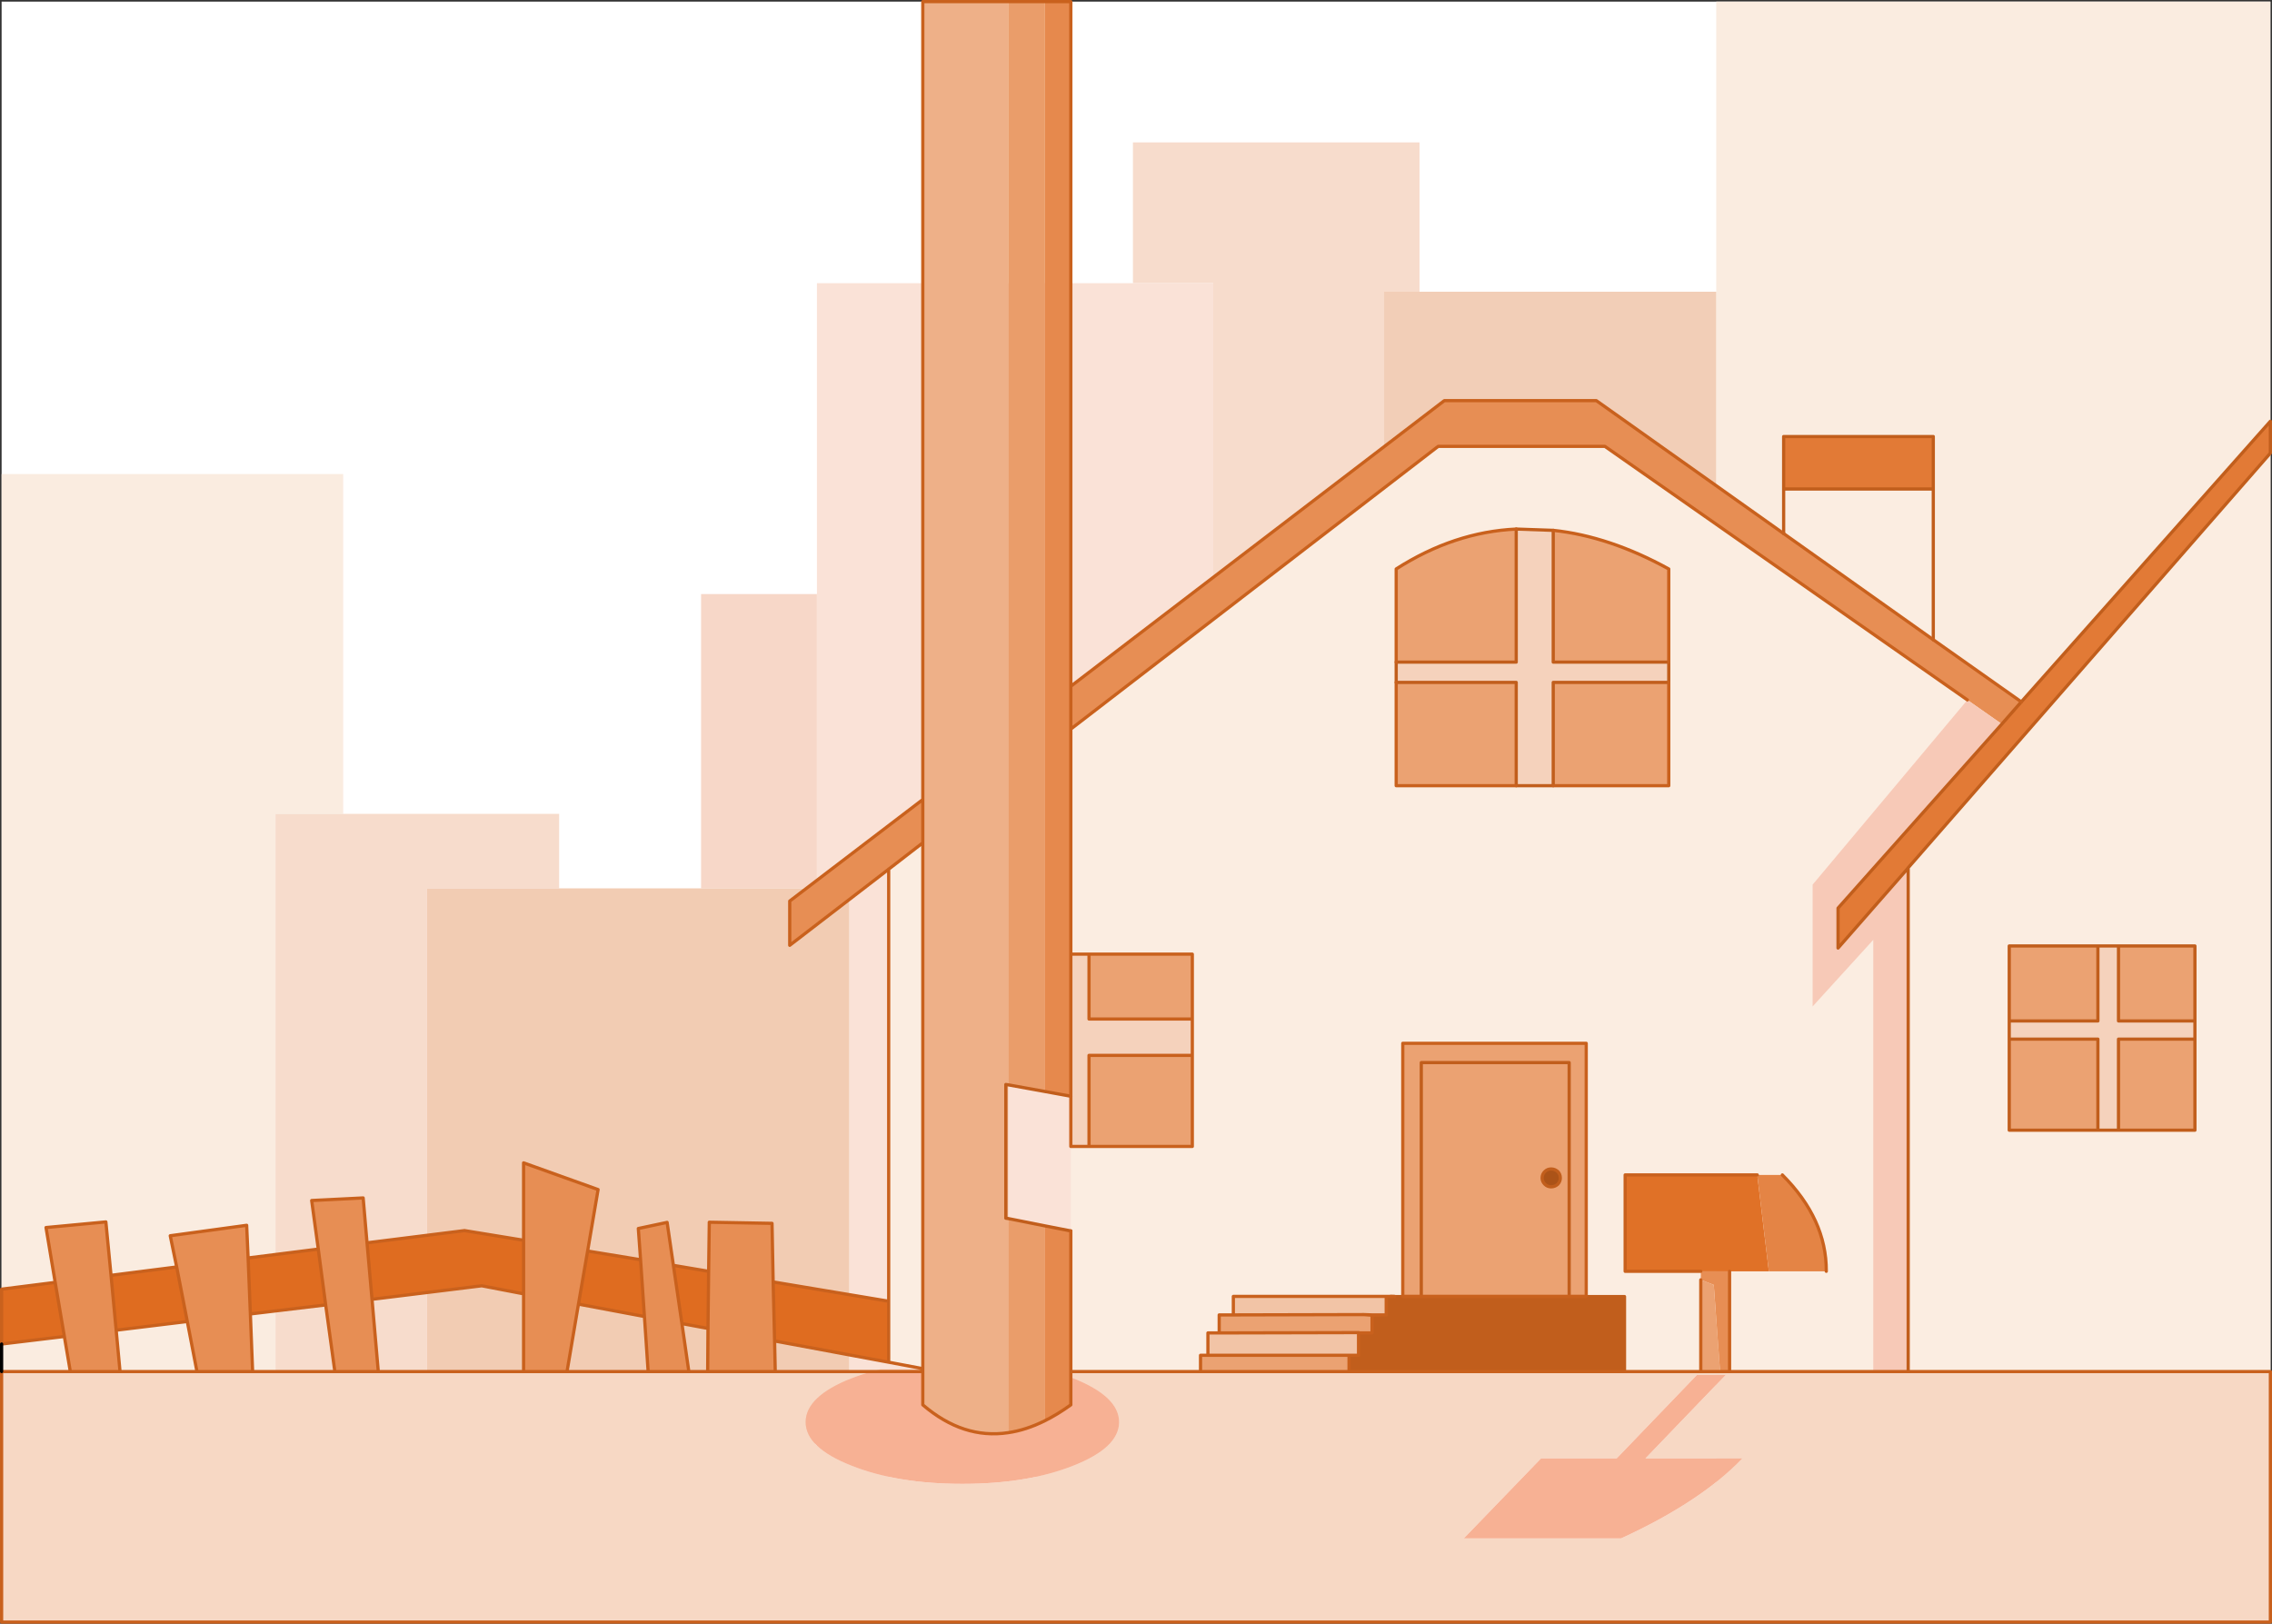 <?xml version="1.0" encoding="UTF-8" standalone="no"?>
<svg xmlns:ffdec="https://www.free-decompiler.com/flash" xmlns:xlink="http://www.w3.org/1999/xlink" ffdec:objectType="shape" height="504.55px" width="706.0px" xmlns="http://www.w3.org/2000/svg">
  <rect width="100%" height="100%" fill="#333333" stroke="none"/>
  <g transform="matrix(1.0, 0.0, 0.0, 1.0, 2.5, 1.5)">
    <path d="M703.0 502.55 L-2.0 502.55 -2.0 -1.0 703.0 -1.0 703.0 502.55" fill="#ffffff" fill-rule="evenodd" stroke="none"/>
    <path d="M530.8 89.15 L530.8 -1.0 703.0 -1.0 703.0 502.55 530.8 502.55 530.8 235.9 530.8 89.15 M83.1 438.1 L-2.0 438.1 -2.0 145.8 104.15 145.8 104.15 251.4 83.1 251.4 83.1 438.1" fill="#faece0" fill-rule="evenodd" stroke="none"/>
    <path d="M427.6 212.7 L374.5 212.7 374.5 86.5 349.55 86.5 349.55 42.75 438.6 42.75 438.6 89.15 427.6 89.15 427.6 212.7 M171.25 447.1 L171.25 452.25 83.1 452.25 83.1 438.1 83.1 251.4 104.15 251.4 171.25 251.4 171.25 274.55 130.2 274.55 130.2 447.1 171.25 447.1" fill="#f7dccc" fill-rule="evenodd" stroke="none"/>
    <path d="M530.8 235.9 L427.6 235.9 427.6 212.7 427.6 89.15 438.6 89.15 530.8 89.15 530.8 235.9" fill="#f2ceb7" fill-rule="evenodd" stroke="none"/>
    <path d="M374.5 212.7 L374.5 457.45 251.35 457.45 251.35 447.1 261.4 447.1 261.4 274.55 251.35 274.55 251.35 183.1 251.35 86.5 349.55 86.5 374.5 86.5 374.5 212.7" fill="#fae2d7" fill-rule="evenodd" stroke="none"/>
    <path d="M215.35 274.55 L215.35 183.1 251.35 183.1 251.35 274.55 215.35 274.55" fill="#f7d7c8" fill-rule="evenodd" stroke="none"/>
    <path d="M251.35 447.1 L171.25 447.1 130.2 447.1 130.2 274.55 171.25 274.55 215.35 274.55 251.35 274.55 261.4 274.55 261.4 447.1 251.35 447.1" fill="#f2ccb3" fill-rule="evenodd" stroke="none"/>
    <path d="M625.6 216.6 L703.0 129.4 703.0 139.3 590.45 268.15 590.15 268.55 568.65 293.1 568.65 280.7 619.55 223.5 625.6 216.6 M551.75 150.45 L551.75 134.15 598.25 134.15 598.25 150.45 551.75 150.45" fill="#e27a36" fill-rule="evenodd" stroke="none"/>
    <path d="M703.0 139.3 L703.0 424.7 590.45 424.7 590.45 268.55 590.45 268.15 703.0 139.3 M273.65 402.85 L273.65 268.6 273.7 268.55 284.25 260.4 284.25 423.8 273.65 421.8 273.65 402.85 M551.75 164.3 L551.75 150.45 598.25 150.45 598.25 197.3 551.75 164.3 M679.55 315.75 L679.55 292.45 655.8 292.45 649.4 292.45 621.85 292.45 621.85 315.75 621.85 321.4 621.85 349.7 649.4 349.7 655.8 349.7 679.55 349.7 679.55 321.4 679.55 315.75 M480.15 163.3 L468.65 162.9 Q449.35 163.8 431.35 175.3 L431.35 204.25 431.35 210.55 431.35 242.65 468.65 242.65 480.15 242.65 516.05 242.65 516.05 210.55 516.05 204.25 516.05 175.3 Q497.6 165.15 480.15 163.3 M330.25 225.05 L444.4 137.2 496.2 137.2 608.85 216.0 560.75 273.4 560.75 311.25 579.6 290.55 579.6 424.7 534.95 424.7 534.95 393.55 547.15 393.55 565.0 393.55 Q565.1 377.35 551.35 363.6 L543.55 363.6 502.5 363.6 502.5 393.55 526.0 393.55 526.0 396.2 526.0 424.7 502.3 424.7 502.3 401.4 485.1 401.4 485.1 401.35 485.1 401.4 439.15 401.4 430.85 401.4 430.85 401.35 429.65 401.35 428.25 401.35 380.75 401.35 380.75 407.1 376.35 407.1 376.35 412.7 372.85 412.7 372.85 419.65 370.55 419.65 370.55 424.7 330.25 424.7 330.25 381.0 330.25 354.75 335.9 354.75 368.0 354.75 368.0 326.45 368.0 315.15 368.0 295.0 335.9 295.0 330.25 295.0 330.25 225.05 M439.15 401.35 L439.15 401.4 439.15 401.35 485.1 401.35 490.4 401.35 490.4 322.7 433.4 322.7 433.4 401.35 439.15 401.35" fill="#fbede1" fill-rule="evenodd" stroke="none"/>
    <path d="M655.8 292.45 L679.55 292.45 679.55 315.75 655.8 315.75 655.8 292.45 M679.55 321.4 L679.55 349.7 655.8 349.7 655.8 321.4 679.55 321.4 M649.4 349.7 L621.85 349.7 621.85 321.4 649.4 321.4 649.4 349.7 M621.85 315.75 L621.85 292.45 649.4 292.45 649.4 315.75 621.85 315.75 M480.15 163.3 Q497.6 165.15 516.05 175.3 L516.05 204.25 480.15 204.25 480.15 163.3 M516.05 210.55 L516.05 242.65 480.15 242.65 480.15 210.55 516.05 210.55 M468.65 242.65 L431.35 242.65 431.35 210.55 468.65 210.55 468.65 242.65 M431.35 204.25 L431.35 175.3 Q449.35 163.8 468.65 162.9 L468.65 204.25 431.35 204.25 M335.9 295.0 L368.0 295.0 368.0 315.15 335.9 315.15 335.9 295.0 M368.0 326.45 L368.0 354.75 335.9 354.75 335.9 326.45 368.0 326.45 M370.55 424.7 L370.55 419.65 372.85 419.65 416.7 419.65 416.7 424.7 370.55 424.7 M376.35 412.7 L376.35 407.1 380.75 407.1 421.3 407.0 423.85 407.2 423.85 412.7 419.65 412.7 419.75 412.6 376.35 412.7 M439.15 401.35 L433.4 401.35 433.4 322.7 490.4 322.7 490.4 401.35 485.1 401.35 485.1 328.7 439.15 328.7 439.15 401.35 439.15 328.7 485.1 328.7 485.1 401.35 439.15 401.35 M526.0 424.7 L526.0 396.2 530.0 397.75 530.05 398.0 532.0 424.7 526.0 424.7 M482.35 364.55 Q482.35 363.35 481.55 362.55 480.65 361.75 479.5 361.75 478.35 361.75 477.55 362.55 476.7 363.35 476.7 364.55 476.7 365.65 477.55 366.5 478.35 367.3 479.5 367.3 480.65 367.3 481.55 366.5 482.35 365.65 482.35 364.55" fill="#eba272" fill-rule="evenodd" stroke="none"/>
    <path d="M679.55 315.75 L679.55 321.4 655.8 321.4 655.8 349.7 649.4 349.7 649.4 321.4 621.85 321.4 621.85 315.75 649.4 315.75 649.4 292.45 655.8 292.45 655.8 315.75 679.55 315.75 M468.65 162.9 L480.15 163.3 480.15 204.25 516.05 204.25 516.05 210.55 480.15 210.55 480.15 242.65 468.65 242.65 468.65 210.55 431.35 210.55 431.35 204.25 468.65 204.25 468.65 162.9 M330.25 295.0 L335.9 295.0 335.9 315.15 368.0 315.15 368.0 326.45 335.9 326.45 335.9 354.75 330.25 354.75 330.25 339.15 330.25 295.0" fill="#f5d2bc" fill-rule="evenodd" stroke="none"/>
    <path d="M703.0 424.7 L703.0 502.55 -2.0 502.55 -2.0 424.7 19.35 424.7 34.8 424.7 58.7 424.7 76.0 424.7 101.55 424.7 115.05 424.7 160.2 424.7 173.7 424.7 198.9 424.7 211.55 424.7 217.4 424.7 238.4 424.7 268.4 424.7 Q265.15 425.6 262.1 426.8 247.85 432.45 247.85 440.4 247.85 448.35 262.1 453.95 276.35 459.6 296.55 459.6 316.75 459.6 331.0 453.95 345.25 448.35 345.25 440.4 345.25 432.45 331.0 426.8 L330.25 426.5 330.25 424.7 370.55 424.7 416.7 424.7 502.3 424.7 526.0 424.7 532.0 424.7 534.95 424.7 579.6 424.7 590.45 424.7 703.0 424.7 M499.85 451.7 L476.35 451.7 452.35 476.55 501.25 476.55 Q526.05 465.15 538.9 451.7 L508.8 451.7 533.75 425.75 524.8 425.75 499.85 451.7 M423.85 407.2 L423.85 407.1 427.15 407.1 423.85 407.2" fill="#f7d8c4" fill-rule="evenodd" stroke="none"/>
    <path d="M14.65 397.0 L11.8 379.95 30.4 378.2 32.0 394.8 33.6 411.85 34.8 424.7 19.35 424.7 17.5 413.8 14.65 397.0 M52.4 392.2 L50.4 382.5 74.15 379.25 74.6 389.4 75.3 406.8 76.0 424.7 58.7 424.7 55.7 409.15 52.4 392.2 M96.4 386.65 L94.35 371.55 110.35 370.75 111.55 384.7 113.1 402.25 115.05 424.7 101.55 424.7 98.7 404.0 96.4 386.65 M160.2 383.9 L160.2 359.85 183.35 368.15 180.1 387.25 177.25 403.75 173.7 424.7 160.2 424.7 160.2 400.55 160.2 383.9 M196.55 389.95 L195.85 380.25 204.8 378.35 206.75 391.7 209.4 409.8 211.55 424.7 198.9 424.7 197.75 407.6 196.55 389.95 M217.7 393.55 L217.9 378.3 237.4 378.65 237.75 396.85 238.2 415.2 238.4 424.7 217.4 424.7 217.5 411.3 217.7 393.55 M273.65 268.6 L242.9 292.25 242.9 278.5 284.25 246.95 284.25 260.4 273.7 268.55 273.65 268.55 273.65 268.6 M330.25 211.75 L446.3 123.0 493.55 123.0 551.75 164.3 598.25 197.3 625.6 216.6 619.55 223.5 608.85 216.0 496.2 137.2 444.4 137.2 330.25 225.05 330.25 211.75 M526.0 396.2 L526.0 393.55 534.95 393.55 534.95 424.7 532.0 424.7 530.05 398.0 530.0 397.75 526.0 396.2" fill="#e78e54" fill-rule="evenodd" stroke="none"/>
    <path d="M322.05 -1.0 L330.25 -1.0 330.25 211.75 330.25 225.05 330.25 295.0 330.25 339.15 322.05 337.65 322.05 -1.0 M330.25 381.0 L330.25 424.7 330.25 426.5 330.25 435.05 Q326.1 438.05 322.05 440.05 L322.05 379.4 330.25 381.0" fill="#e6894d" fill-rule="evenodd" stroke="none"/>
    <path d="M482.35 364.55 Q482.35 365.65 481.55 366.5 480.65 367.3 479.5 367.3 478.35 367.3 477.55 366.5 476.7 365.65 476.7 364.55 476.7 363.35 477.55 362.55 478.35 361.75 479.5 361.75 480.65 361.75 481.55 362.55 482.35 363.35 482.35 364.55" fill="#ab5318" fill-rule="evenodd" stroke="none"/>
    <path d="M619.55 223.5 L568.65 280.7 568.65 293.1 590.15 268.55 590.45 268.55 590.45 424.7 579.6 424.7 579.6 290.55 560.75 311.25 560.75 273.4 608.85 216.0 619.55 223.5" fill="#f7c9b7" fill-rule="evenodd" stroke="none"/>
    <path d="M526.0 393.55 L502.5 393.55 502.5 363.6 543.55 363.6 547.15 393.55 534.95 393.55 526.0 393.55" fill="#e07127" fill-rule="evenodd" stroke="none"/>
    <path d="M543.55 363.6 L551.35 363.6 Q565.1 377.35 565.0 393.55 L547.15 393.55 543.55 363.6" fill="#e48445" fill-rule="evenodd" stroke="none"/>
    <path d="M310.75 -1.0 L322.05 -1.0 322.05 337.65 310.75 335.6 310.75 -1.0 M310.75 377.15 L322.05 379.4 322.05 440.05 Q316.3 442.9 310.75 443.7 L310.75 377.15" fill="#ea9d6a" fill-rule="evenodd" stroke="none"/>
    <path d="M284.25 246.95 L284.25 -1.0 310.75 -1.0 310.75 335.6 310.75 377.15 310.05 377.05 310.05 335.5 310.75 335.6 310.05 335.5 310.05 377.05 310.75 377.15 310.75 443.7 Q296.8 445.8 284.25 435.05 L284.25 424.7 284.25 424.0 284.25 423.8 284.25 260.4 284.25 246.95" fill="#eeb088" fill-rule="evenodd" stroke="none"/>
    <path d="M-2.0 416.15 L-2.0 399.1 14.65 397.0 17.5 413.8 -2.0 416.15 M32.0 394.8 L52.4 392.2 55.7 409.15 33.6 411.85 32.0 394.8 M74.6 389.4 L96.4 386.65 98.7 404.0 75.3 406.8 74.6 389.4 M111.55 384.7 L141.85 380.9 160.2 383.9 160.2 400.55 147.2 398.05 113.1 402.25 111.55 384.7 M180.1 387.25 L196.55 389.95 197.75 407.6 177.25 403.75 180.1 387.25 M206.75 391.7 L217.7 393.55 217.5 411.3 209.4 409.8 206.75 391.7 M237.75 396.85 L273.65 402.85 273.65 421.8 238.2 415.2 237.75 396.85" fill="#df6c20" fill-rule="evenodd" stroke="none"/>
    <path d="M310.75 443.7 Q316.3 442.9 322.05 440.05 326.1 438.05 330.25 435.05 L330.25 426.5 331.0 426.8 Q345.25 432.45 345.25 440.4 345.25 448.35 331.0 453.95 316.75 459.6 296.55 459.6 276.35 459.6 262.1 453.95 247.85 448.35 247.85 440.4 247.85 432.45 262.1 426.8 265.15 425.6 268.4 424.7 L284.25 424.7 284.25 435.05 Q296.8 445.8 310.75 443.7 M499.85 451.7 L524.8 425.75 533.75 425.75 508.8 451.7 538.9 451.7 Q526.05 465.15 501.25 476.55 L452.35 476.55 476.35 451.7 499.85 451.7" fill="#f7b194" fill-rule="evenodd" stroke="none"/>
    <path d="M284.25 424.0 L284.25 424.7 268.4 424.7 271.1 424.0 284.25 424.0" fill="#f7c0a0" fill-rule="evenodd" stroke="none"/>
    <path d="M428.25 401.35 L429.65 401.35 430.85 401.35 430.85 401.4 439.15 401.4 485.1 401.4 502.3 401.4 502.3 424.7 416.7 424.7 416.7 419.65 419.65 419.65 419.65 412.7 423.85 412.7 423.85 407.2 427.15 407.1 428.25 407.1 428.25 401.35 M430.85 401.4 L429.65 401.35 430.85 401.4" fill="#c15e1c" fill-rule="evenodd" stroke="none"/>
    <path d="M372.85 419.65 L372.85 412.7 376.35 412.7 419.75 412.6 419.65 412.7 419.65 419.65 416.7 419.65 372.85 419.65 M380.75 407.1 L380.75 401.35 428.25 401.35 428.25 407.1 427.15 407.1 423.85 407.1 423.85 407.2 421.3 407.0 380.75 407.1 M421.3 407.0 L423.85 407.1 421.3 407.0" fill="#f2c4a6" fill-rule="evenodd" stroke="none"/>
    <path d="M625.6 216.6 L703.0 129.4 703.0 139.3 590.45 268.15 590.15 268.55 568.65 293.1 568.65 280.7 619.55 223.5 625.6 216.6 M551.75 164.3 L551.75 150.45 551.75 134.15 598.25 134.15 598.25 150.45 598.25 197.3 M655.8 292.45 L679.55 292.45 679.55 315.75 679.55 321.4 679.55 349.7 655.8 349.7 649.4 349.7 621.85 349.7 621.85 321.4 621.85 315.75 621.85 292.45 649.4 292.45 655.8 292.45 655.8 315.75 679.55 315.75 M679.55 321.4 L655.8 321.4 655.8 349.7 M551.75 150.45 L598.25 150.45 M468.65 162.9 L480.15 163.3 480.15 204.25 516.05 204.25 516.05 210.55 480.15 210.55 480.15 242.65 468.65 242.65 468.65 210.55 431.35 210.55 431.35 204.25 468.65 204.25 468.65 162.9 M430.85 401.4 L439.15 401.4 439.15 401.35 439.15 328.7 485.1 328.7 485.1 401.35 485.1 401.4 502.3 401.4 502.3 424.7 M482.35 364.55 Q482.35 365.65 481.55 366.5 480.65 367.3 479.5 367.3 478.35 367.3 477.55 366.5 476.7 365.65 476.7 364.55 476.7 363.35 477.55 362.55 478.35 361.75 479.5 361.75 480.65 361.75 481.55 362.55 482.35 363.35 482.35 364.55 M621.85 321.4 L649.4 321.4 649.4 349.7 M621.85 315.75 L649.4 315.75 649.4 292.45 M322.05 337.65 L310.75 335.6 310.05 335.5 310.05 377.05 310.75 377.15 322.05 379.4 330.25 381.0 M590.45 424.7 L590.45 268.55 M429.65 401.35 L430.85 401.4 M439.15 401.4 L485.1 401.4 M330.25 339.15 L322.05 337.65" fill="none" stroke="#c15e1c" stroke-linecap="round" stroke-linejoin="round" stroke-width="1.0"/>
    <path d="M703.0 424.7 L703.0 502.55 -2.0 502.55 -2.0 424.7 19.35 424.7 17.5 413.8 -2.0 416.15 -2.0 399.1 14.65 397.0 11.8 379.95 30.4 378.2 32.0 394.8 52.4 392.2 50.4 382.5 74.15 379.25 74.6 389.4 96.4 386.65 94.35 371.55 110.35 370.75 111.55 384.7 141.85 380.9 160.2 383.9 160.2 359.85 183.35 368.15 180.1 387.25 196.55 389.95 195.85 380.25 204.8 378.35 206.75 391.7 217.7 393.55 217.9 378.3 237.4 378.65 237.75 396.85 273.65 402.85 273.65 268.6 242.9 292.25 242.9 278.5 284.25 246.95 284.25 -1.0 310.75 -1.0 322.05 -1.0 330.25 -1.0 330.25 211.75 446.3 123.0 493.55 123.0 551.75 164.3 598.25 197.3 625.6 216.6 M480.15 163.3 Q497.6 165.15 516.05 175.3 L516.05 204.25 M516.05 210.55 L516.05 242.65 480.15 242.65 M468.65 242.65 L431.35 242.65 431.35 210.55 M431.35 204.25 L431.35 175.3 Q449.35 163.8 468.65 162.9 M330.25 211.75 L330.25 225.05 444.4 137.2 496.2 137.2 608.85 216.0 M330.25 295.0 L335.9 295.0 368.0 295.0 368.0 315.15 368.0 326.45 368.0 354.75 335.9 354.75 330.25 354.75 330.25 339.15 330.25 295.0 330.25 225.05 M330.25 381.0 L330.25 424.7 370.55 424.7 370.55 419.65 372.85 419.65 372.85 412.7 376.35 412.7 376.35 407.1 380.75 407.1 380.75 401.35 428.25 401.35 429.65 401.35 430.85 401.35 430.85 401.4 M439.15 401.35 L433.4 401.35 433.4 322.7 490.4 322.7 490.4 401.35 485.1 401.35 439.15 401.35 M502.3 424.7 L526.0 424.7 526.0 396.2 M526.0 393.55 L502.5 393.55 502.5 363.6 543.55 363.6 M551.35 363.6 Q565.1 377.35 565.0 393.55 M534.95 393.55 L534.95 424.7 579.6 424.7 590.45 424.7 703.0 424.7 M335.9 295.0 L335.9 315.15 368.0 315.15 M368.0 326.45 L335.9 326.45 335.9 354.75 M273.7 268.55 L273.65 268.55 273.65 268.6 273.7 268.55 284.25 260.4 284.25 246.95 M310.75 443.7 Q316.3 442.9 322.05 440.05 326.1 438.05 330.25 435.05 L330.25 426.5 330.25 424.7 M284.25 424.7 L284.25 424.0 284.25 423.8 273.65 421.8 238.2 415.2 238.4 424.7 268.4 424.7 284.25 424.7 284.25 435.05 Q296.8 445.8 310.75 443.7 M273.65 421.8 L273.65 402.85 M217.4 424.7 L238.4 424.7 M217.4 424.7 L217.5 411.3 209.4 409.8 211.55 424.7 217.4 424.7 M173.7 424.7 L177.25 403.75 180.1 387.25 M173.7 424.7 L198.9 424.7 197.75 407.6 177.25 403.75 M198.9 424.7 L211.55 424.7 M160.2 424.7 L160.2 400.55 147.2 398.05 113.1 402.25 115.05 424.7 160.2 424.7 173.7 424.7 M98.7 404.0 L101.55 424.7 115.05 424.7 M58.7 424.7 L76.0 424.7 75.3 406.8 74.6 389.4 M58.7 424.7 L55.7 409.15 33.6 411.85 34.8 424.7 58.7 424.7 M19.35 424.7 L34.8 424.7 M76.0 424.7 L101.55 424.7 M75.3 406.8 L98.7 404.0 96.4 386.65 M532.0 424.7 L534.95 424.7 M526.0 424.7 L532.0 424.7 M427.15 407.1 L428.25 407.1 428.25 401.35 M416.7 419.65 L419.65 419.65 419.65 412.7 423.85 412.7 423.85 407.2 421.3 407.0 380.75 407.1 M419.75 412.6 L376.35 412.7 M423.85 407.1 L421.3 407.0 M423.85 407.2 L423.85 407.1 427.15 407.1 423.85 407.2 M416.7 424.7 L416.7 419.65 372.85 419.65 M370.55 424.7 L416.7 424.7 502.3 424.7 M284.25 423.8 L284.25 260.4 M238.2 415.2 L237.75 396.85 M55.7 409.15 L52.4 392.2 M32.0 394.8 L33.6 411.85 M17.5 413.8 L14.65 397.0 M160.2 400.55 L160.2 383.9 M113.1 402.25 L111.55 384.7 M197.75 407.6 L196.55 389.95 M209.4 409.8 L206.75 391.7 M217.5 411.3 L217.7 393.55" fill="none" stroke="#c9611d" stroke-linecap="round" stroke-linejoin="round" stroke-width="1.0"/>
    <path d="M-2.0 424.7 L-2.0 416.15" fill="none" stroke="#000000" stroke-linecap="round" stroke-linejoin="round" stroke-width="1.0"/>
  </g>
</svg>
